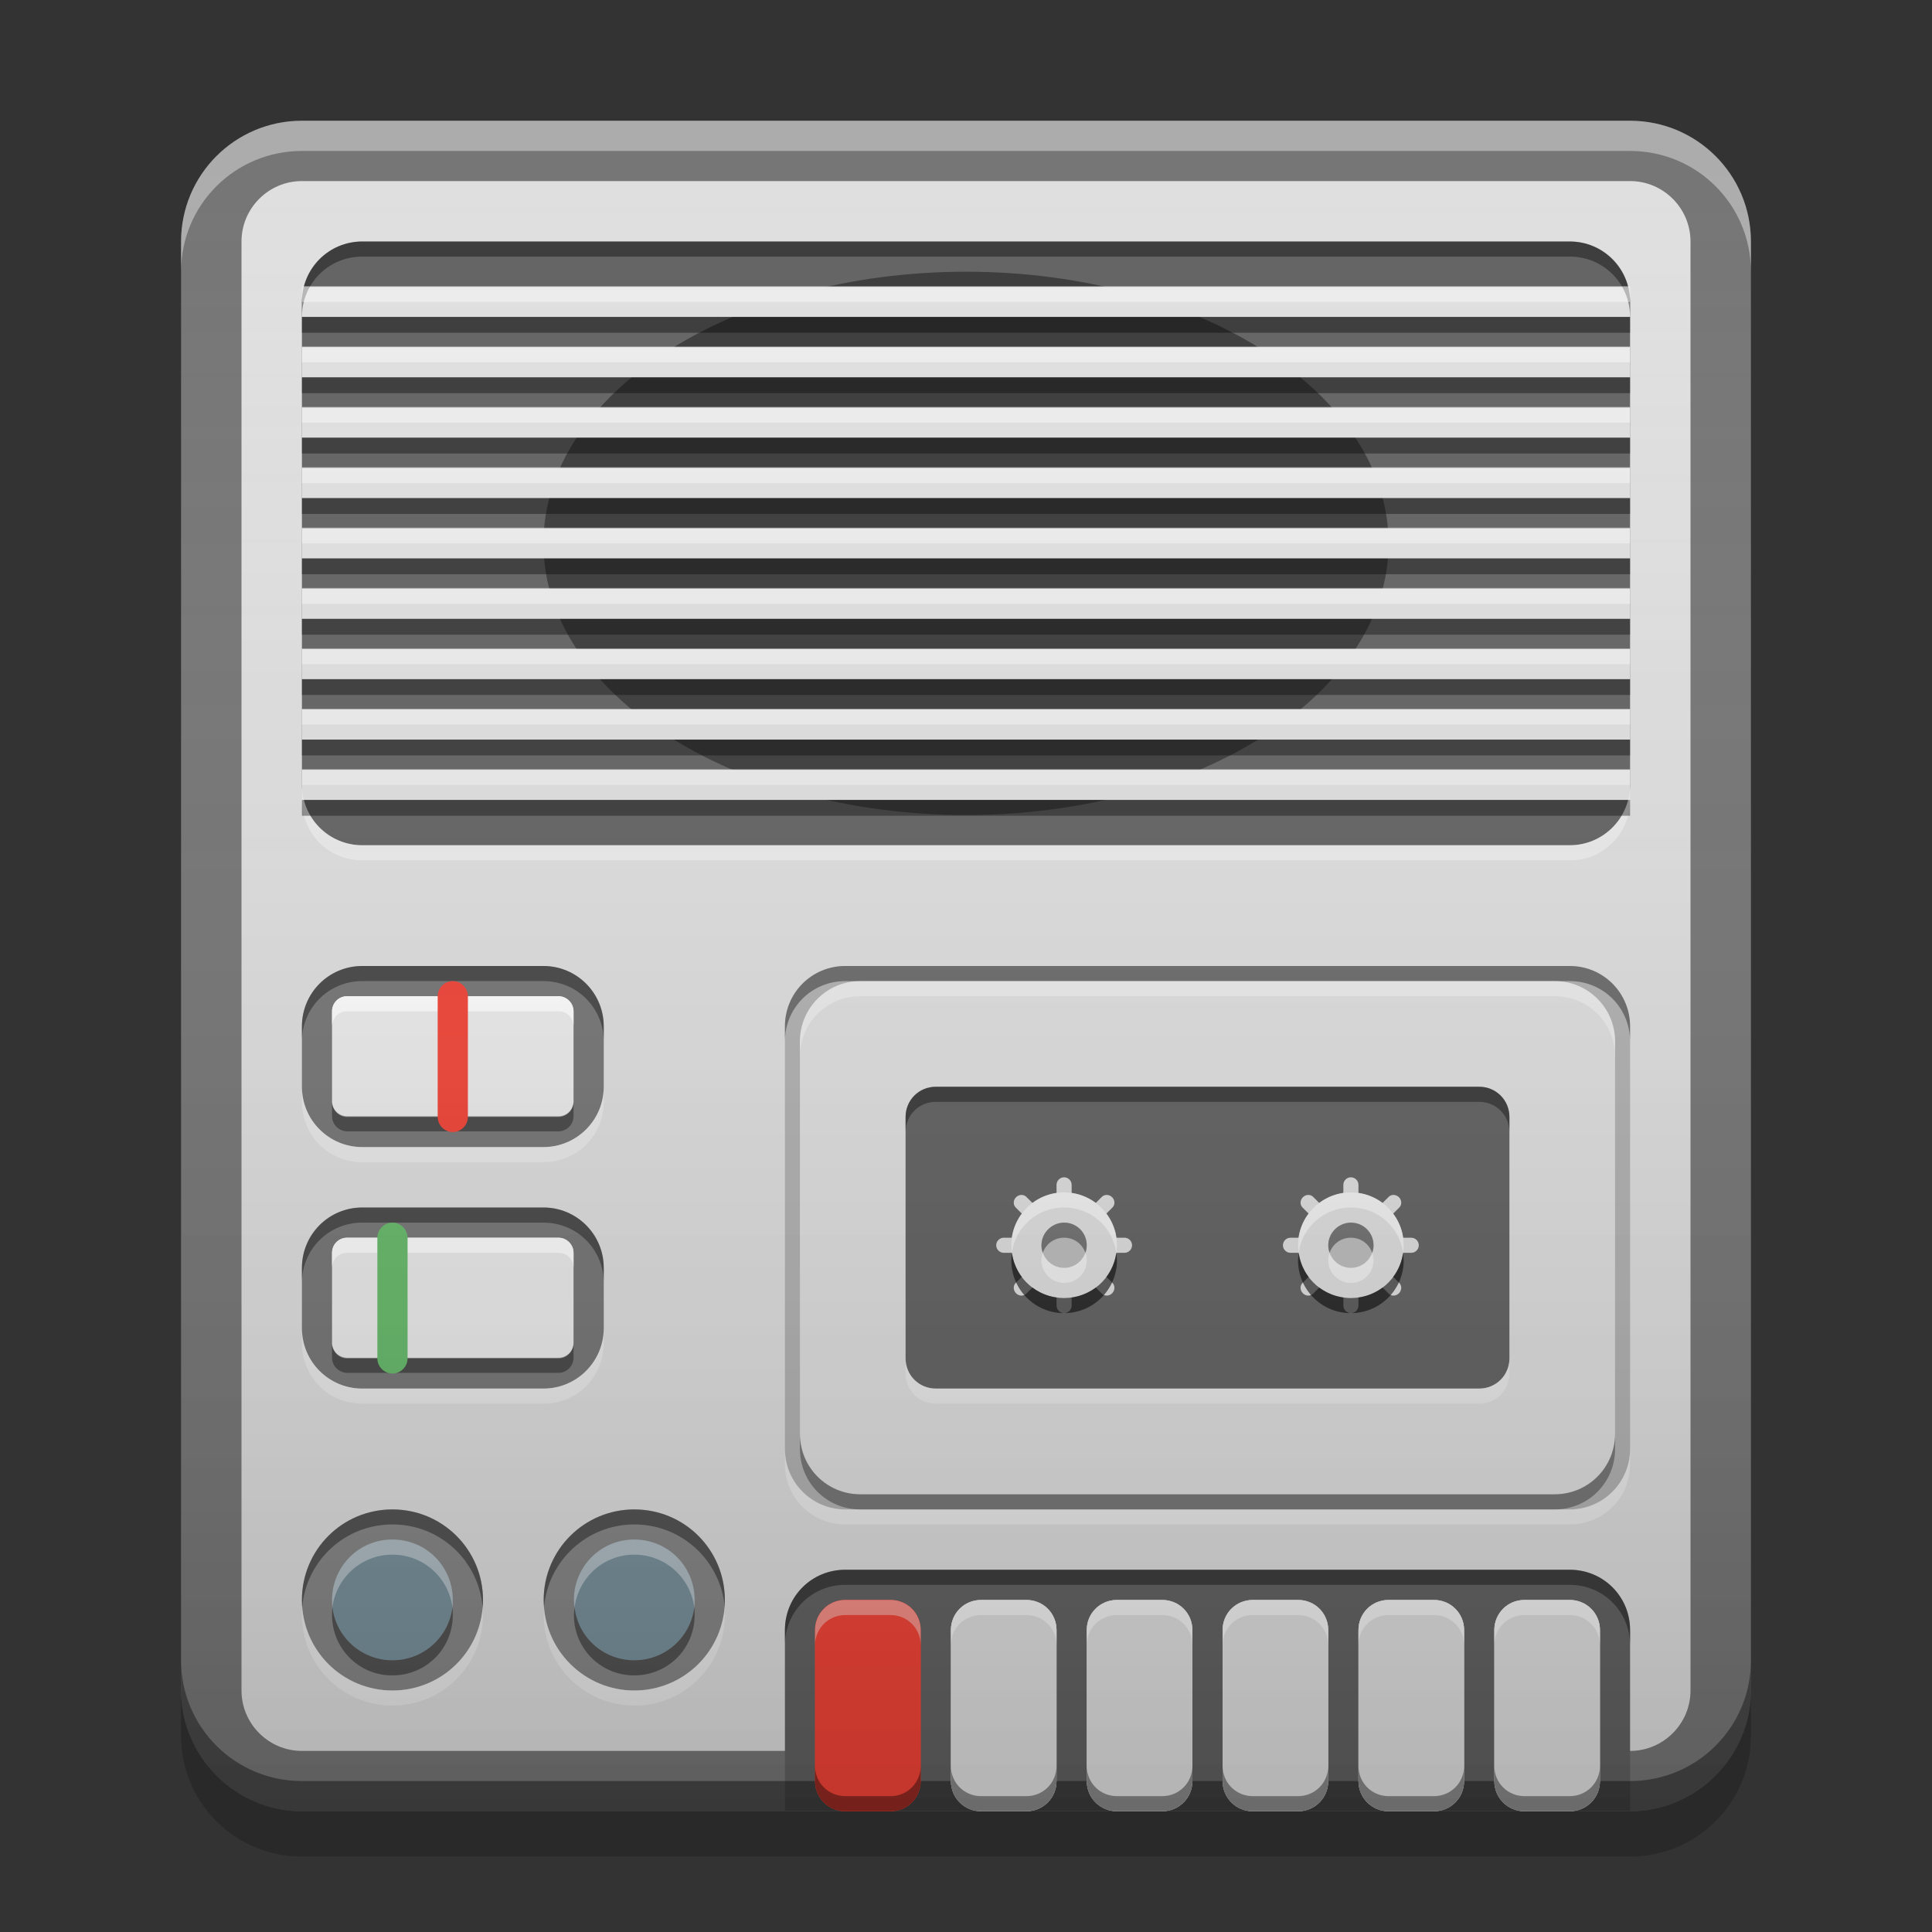 
<svg xmlns="http://www.w3.org/2000/svg" xmlns:xlink="http://www.w3.org/1999/xlink" width="22" height="22" viewBox="0 0 22 22" version="1.1">
<rect x="0" y="0" width="22" height="22" fill="#333333" stroke="none"/>
<defs>
<linearGradient id="linear0" gradientUnits="userSpaceOnUse" x1="8.467" y1="-199.125" x2="8.467" y2="-213.942" gradientTransform="matrix(1.299,0,0,1.299,-2.063,279.331)">
<stop offset="0" style="stop-color:rgb(0%,0%,0%);stop-opacity:0.2;"/>
<stop offset="1" style="stop-color:rgb(100%,100%,100%);stop-opacity:0;"/>
</linearGradient>
</defs>
<g id="surface1">
<path style=" stroke:none;fill-rule:nonzero;fill:rgb(45.882%,45.882%,45.882%);fill-opacity:1;" d="M 3.438 1.375 L 18.562 1.375 C 19.32 1.375 19.938 1.992 19.938 2.75 L 19.938 19.25 C 19.938 20.008 19.32 20.625 18.562 20.625 L 3.438 20.625 C 2.68 20.625 2.062 20.008 2.062 19.25 L 2.062 2.75 C 2.062 1.992 2.68 1.375 3.438 1.375 Z M 3.438 1.375 "/>
<path style=" stroke:none;fill-rule:nonzero;fill:rgb(87.843%,87.843%,87.843%);fill-opacity:0.996;" d="M 3.438 2.062 L 18.562 2.062 C 18.941 2.062 19.25 2.371 19.25 2.75 L 19.25 19.25 C 19.25 19.629 18.941 19.938 18.562 19.938 L 3.438 19.938 C 3.059 19.938 2.75 19.629 2.75 19.25 L 2.75 2.75 C 2.75 2.371 3.059 2.062 3.438 2.062 Z M 3.438 2.062 "/>
<path style=" stroke:none;fill-rule:nonzero;fill:rgb(45.882%,45.882%,45.882%);fill-opacity:1;" d="M 4.125 11 L 6.188 11 C 6.566 11 6.875 11.309 6.875 11.688 L 6.875 12.375 C 6.875 12.754 6.566 13.062 6.188 13.062 L 4.125 13.062 C 3.746 13.062 3.438 12.754 3.438 12.375 L 3.438 11.688 C 3.438 11.309 3.746 11 4.125 11 Z M 4.125 11 "/>
<path style=" stroke:none;fill-rule:nonzero;fill:rgb(45.882%,45.882%,45.882%);fill-opacity:1;" d="M 4.125 13.75 L 6.188 13.75 C 6.566 13.75 6.875 14.059 6.875 14.438 L 6.875 15.125 C 6.875 15.504 6.566 15.812 6.188 15.812 L 4.125 15.812 C 3.746 15.812 3.438 15.504 3.438 15.125 L 3.438 14.438 C 3.438 14.059 3.746 13.75 4.125 13.75 Z M 4.125 13.75 "/>
<path style=" stroke:none;fill-rule:nonzero;fill:rgb(38.039%,38.039%,38.039%);fill-opacity:0.996;" d="M 9.625 17.875 C 9.242 17.875 8.938 18.18 8.938 18.562 L 8.938 20.625 L 18.562 20.625 L 18.562 18.562 C 18.562 18.18 18.258 17.875 17.875 17.875 Z M 9.625 17.875 "/>
<path style=" stroke:none;fill-rule:nonzero;fill:rgb(38.039%,38.039%,38.039%);fill-opacity:0.988;" d="M 4.125 2.75 L 17.875 2.75 C 18.254 2.75 18.562 3.059 18.562 3.438 L 18.562 8.938 C 18.562 9.316 18.254 9.625 17.875 9.625 L 4.125 9.625 C 3.746 9.625 3.438 9.316 3.438 8.938 L 3.438 3.438 C 3.438 3.059 3.746 2.75 4.125 2.75 Z M 4.125 2.75 "/>
<path style=" stroke:none;fill-rule:nonzero;fill:rgb(0%,0%,0%);fill-opacity:0.4;" d="M 11 3.094 C 13.656 3.094 15.812 4.48 15.812 6.188 C 15.812 7.895 13.656 9.281 11 9.281 C 8.344 9.281 6.188 7.895 6.188 6.188 C 6.188 4.48 8.344 3.094 11 3.094 Z M 11 3.094 "/>
<path style=" stroke:none;fill-rule:nonzero;fill:rgb(87.843%,87.843%,87.843%);fill-opacity:0.996;" d="M 3.438 3.266 L 18.562 3.266 L 18.562 3.609 L 3.438 3.609 Z M 3.438 3.266 "/>
<path style=" stroke:none;fill-rule:nonzero;fill:rgb(87.843%,87.843%,87.843%);fill-opacity:0.996;" d="M 3.438 3.953 L 18.562 3.953 L 18.562 4.297 L 3.438 4.297 Z M 3.438 3.953 "/>
<path style=" stroke:none;fill-rule:nonzero;fill:rgb(87.843%,87.843%,87.843%);fill-opacity:0.996;" d="M 3.438 4.641 L 18.562 4.641 L 18.562 4.984 L 3.438 4.984 Z M 3.438 4.641 "/>
<path style=" stroke:none;fill-rule:nonzero;fill:rgb(87.843%,87.843%,87.843%);fill-opacity:0.996;" d="M 3.438 5.328 L 18.562 5.328 L 18.562 5.672 L 3.438 5.672 Z M 3.438 5.328 "/>
<path style=" stroke:none;fill-rule:nonzero;fill:rgb(87.843%,87.843%,87.843%);fill-opacity:0.996;" d="M 3.438 6.016 L 18.562 6.016 L 18.562 6.359 L 3.438 6.359 Z M 3.438 6.016 "/>
<path style=" stroke:none;fill-rule:nonzero;fill:rgb(87.843%,87.843%,87.843%);fill-opacity:0.996;" d="M 3.438 6.703 L 18.562 6.703 L 18.562 7.047 L 3.438 7.047 Z M 3.438 6.703 "/>
<path style=" stroke:none;fill-rule:nonzero;fill:rgb(87.843%,87.843%,87.843%);fill-opacity:0.996;" d="M 3.438 7.391 L 18.562 7.391 L 18.562 7.734 L 3.438 7.734 Z M 3.438 7.391 "/>
<path style=" stroke:none;fill-rule:nonzero;fill:rgb(87.843%,87.843%,87.843%);fill-opacity:0.996;" d="M 3.438 8.078 L 18.562 8.078 L 18.562 8.422 L 3.438 8.422 Z M 3.438 8.078 "/>
<path style=" stroke:none;fill-rule:nonzero;fill:rgb(87.843%,87.843%,87.843%);fill-opacity:0.996;" d="M 3.438 8.766 L 18.562 8.766 L 18.562 9.109 L 3.438 9.109 Z M 3.438 8.766 "/>
<path style=" stroke:none;fill-rule:nonzero;fill:rgb(100%,100%,100%);fill-opacity:0.4;" d="M 3.438 1.375 C 2.676 1.375 2.062 1.988 2.062 2.75 L 2.062 3.094 C 2.062 2.332 2.676 1.719 3.438 1.719 L 18.562 1.719 C 19.324 1.719 19.938 2.332 19.938 3.094 L 19.938 2.75 C 19.938 1.988 19.324 1.375 18.562 1.375 Z M 3.438 1.375 "/>
<path style=" stroke:none;fill-rule:nonzero;fill:rgb(0.784%,0.784%,0.784%);fill-opacity:0.4;" d="M 3.438 20.625 C 2.676 20.625 2.062 20.012 2.062 19.25 L 2.062 18.906 C 2.062 19.668 2.676 20.281 3.438 20.281 L 18.562 20.281 C 19.324 20.281 19.938 19.668 19.938 18.906 L 19.938 19.25 C 19.938 20.012 19.324 20.625 18.562 20.625 Z M 3.438 20.625 "/>
<path style=" stroke:none;fill-rule:nonzero;fill:rgb(0%,0%,0%);fill-opacity:0.4;" d="M 4.125 2.75 C 3.742 2.75 3.438 3.055 3.438 3.438 L 3.438 3.609 C 3.438 3.227 3.742 2.922 4.125 2.922 L 17.875 2.922 C 18.258 2.922 18.562 3.227 18.562 3.609 L 18.562 3.438 C 18.562 3.055 18.258 2.75 17.875 2.75 Z M 4.125 2.75 "/>
<path style=" stroke:none;fill-rule:nonzero;fill:rgb(100%,100%,100%);fill-opacity:0.4;" d="M 4.125 9.797 C 3.742 9.797 3.438 9.492 3.438 9.109 L 3.438 8.938 C 3.438 9.32 3.742 9.625 4.125 9.625 L 17.875 9.625 C 18.258 9.625 18.562 9.32 18.562 8.938 L 18.562 9.109 C 18.562 9.492 18.258 9.797 17.875 9.797 Z M 4.125 9.797 "/>
<path style=" stroke:none;fill-rule:nonzero;fill:rgb(0%,0%,0%);fill-opacity:0.2;" d="M 9.625 11 L 17.875 11 C 18.254 11 18.562 11.309 18.562 11.688 L 18.562 16.5 C 18.562 16.879 18.254 17.188 17.875 17.188 L 9.625 17.188 C 9.246 17.188 8.938 16.879 8.938 16.5 L 8.938 11.688 C 8.938 11.309 9.246 11 9.625 11 Z M 9.625 11 "/>
<path style=" stroke:none;fill-rule:nonzero;fill:rgb(87.843%,87.843%,87.843%);fill-opacity:1;" d="M 9.797 11.172 L 17.703 11.172 C 18.082 11.172 18.391 11.48 18.391 11.859 L 18.391 16.328 C 18.391 16.707 18.082 17.016 17.703 17.016 L 9.797 17.016 C 9.418 17.016 9.109 16.707 9.109 16.328 L 9.109 11.859 C 9.109 11.48 9.418 11.172 9.797 11.172 Z M 9.797 11.172 "/>
<path style=" stroke:none;fill-rule:nonzero;fill:rgb(0%,0%,0%);fill-opacity:0.4;" d="M 9.625 11 C 9.242 11 8.938 11.305 8.938 11.688 L 8.938 11.859 C 8.938 11.477 9.242 11.172 9.625 11.172 L 17.875 11.172 C 18.258 11.172 18.562 11.477 18.562 11.859 L 18.562 11.688 C 18.562 11.305 18.258 11 17.875 11 Z M 9.625 11 "/>
<path style=" stroke:none;fill-rule:nonzero;fill:rgb(100%,100%,100%);fill-opacity:0.4;" d="M 9.625 17.359 C 9.242 17.359 8.938 17.055 8.938 16.672 L 8.938 16.5 C 8.938 16.883 9.242 17.188 9.625 17.188 L 17.875 17.188 C 18.258 17.188 18.562 16.883 18.562 16.5 L 18.562 16.672 C 18.562 17.055 18.258 17.359 17.875 17.359 Z M 9.625 17.359 "/>
<path style=" stroke:none;fill-rule:nonzero;fill:rgb(100%,100%,100%);fill-opacity:0.4;" d="M 9.797 11.172 C 9.414 11.172 9.109 11.477 9.109 11.859 L 9.109 12.031 C 9.109 11.648 9.414 11.344 9.797 11.344 L 17.703 11.344 C 18.086 11.344 18.391 11.648 18.391 12.031 L 18.391 11.859 C 18.391 11.477 18.086 11.172 17.703 11.172 Z M 9.797 11.172 "/>
<path style=" stroke:none;fill-rule:nonzero;fill:rgb(10.196%,10.196%,10.196%);fill-opacity:0.4;" d="M 9.797 17.188 C 9.414 17.188 9.109 16.883 9.109 16.5 L 9.109 16.328 C 9.109 16.711 9.414 17.016 9.797 17.016 L 17.703 17.016 C 18.086 17.016 18.391 16.711 18.391 16.328 L 18.391 16.5 C 18.391 16.883 18.086 17.188 17.703 17.188 Z M 9.797 17.188 "/>
<path style=" stroke:none;fill-rule:nonzero;fill:rgb(38.039%,38.039%,38.039%);fill-opacity:0.996;" d="M 10.656 12.375 L 16.844 12.375 C 17.035 12.375 17.188 12.527 17.188 12.719 L 17.188 15.469 C 17.188 15.66 17.035 15.812 16.844 15.812 L 10.656 15.812 C 10.465 15.812 10.312 15.66 10.312 15.469 L 10.312 12.719 C 10.312 12.527 10.465 12.375 10.656 12.375 Z M 10.656 12.375 "/>
<path style=" stroke:none;fill-rule:nonzero;fill:rgb(0%,0%,0%);fill-opacity:0.4;" d="M 10.656 12.375 C 10.465 12.375 10.312 12.527 10.312 12.719 L 10.312 12.891 C 10.312 12.699 10.465 12.547 10.656 12.547 L 16.844 12.547 C 17.035 12.547 17.188 12.699 17.188 12.891 L 17.188 12.719 C 17.188 12.527 17.035 12.375 16.844 12.375 Z M 10.656 12.375 "/>
<path style=" stroke:none;fill-rule:nonzero;fill:rgb(99.608%,99.608%,99.608%);fill-opacity:0.4;" d="M 10.656 15.984 C 10.465 15.984 10.312 15.832 10.312 15.641 L 10.312 15.469 C 10.312 15.66 10.465 15.812 10.656 15.812 L 16.844 15.812 C 17.035 15.812 17.188 15.66 17.188 15.469 L 17.188 15.641 C 17.188 15.832 17.035 15.984 16.844 15.984 Z M 10.656 15.984 "/>
<path style=" stroke:none;fill-rule:nonzero;fill:rgb(87.843%,87.843%,87.843%);fill-opacity:1;" d="M 12.117 13.578 C 12.449 13.578 12.719 13.848 12.719 14.18 C 12.719 14.512 12.449 14.781 12.117 14.781 C 11.785 14.781 11.516 14.512 11.516 14.18 C 11.516 13.848 11.785 13.578 12.117 13.578 Z M 12.117 13.578 "/>
<path style=" stroke:none;fill-rule:nonzero;fill:rgb(87.843%,87.843%,87.843%);fill-opacity:1;" d="M 12.117 13.406 C 12.164 13.406 12.203 13.445 12.203 13.492 L 12.203 14.867 C 12.203 14.914 12.164 14.953 12.117 14.953 C 12.07 14.953 12.031 14.914 12.031 14.867 L 12.031 13.492 C 12.031 13.445 12.07 13.406 12.117 13.406 Z M 12.117 13.406 "/>
<path style=" stroke:none;fill-rule:nonzero;fill:rgb(87.843%,87.843%,87.843%);fill-opacity:1;" d="M 12.664 13.633 C 12.699 13.668 12.699 13.723 12.664 13.754 L 11.691 14.727 C 11.66 14.762 11.605 14.762 11.57 14.727 C 11.535 14.691 11.535 14.637 11.57 14.605 L 12.543 13.633 C 12.574 13.598 12.629 13.598 12.664 13.633 Z M 12.664 13.633 "/>
<path style=" stroke:none;fill-rule:nonzero;fill:rgb(87.843%,87.843%,87.843%);fill-opacity:1;" d="M 12.891 14.18 C 12.891 14.227 12.852 14.266 12.805 14.266 L 11.43 14.266 C 11.383 14.266 11.344 14.227 11.344 14.18 C 11.344 14.133 11.383 14.094 11.43 14.094 L 12.805 14.094 C 12.852 14.094 12.891 14.133 12.891 14.18 Z M 12.891 14.18 "/>
<path style=" stroke:none;fill-rule:nonzero;fill:rgb(87.843%,87.843%,87.843%);fill-opacity:1;" d="M 12.664 14.727 C 12.629 14.762 12.574 14.762 12.543 14.727 L 11.57 13.754 C 11.535 13.723 11.535 13.668 11.57 13.633 C 11.605 13.598 11.66 13.598 11.691 13.633 L 12.664 14.605 C 12.699 14.637 12.699 14.691 12.664 14.727 Z M 12.664 14.727 "/>
<path style=" stroke:none;fill-rule:nonzero;fill:rgb(74.118%,74.118%,74.118%);fill-opacity:1;" d="M 12.117 13.922 C 12.258 13.922 12.375 14.039 12.375 14.18 C 12.375 14.32 12.258 14.438 12.117 14.438 C 11.977 14.438 11.859 14.32 11.859 14.18 C 11.859 14.039 11.977 13.922 12.117 13.922 Z M 12.117 13.922 "/>
<path style=" stroke:none;fill-rule:nonzero;fill:rgb(100%,100%,100%);fill-opacity:0.6;" d="M 12.102 13.578 C 11.777 13.586 11.516 13.852 11.516 14.18 C 11.516 14.207 11.52 14.238 11.523 14.266 C 11.562 13.973 11.812 13.75 12.117 13.75 C 12.422 13.75 12.672 13.973 12.711 14.266 C 12.715 14.238 12.719 14.207 12.719 14.18 C 12.719 13.848 12.449 13.578 12.117 13.578 C 12.113 13.578 12.105 13.578 12.102 13.578 Z M 12.102 13.578 "/>
<path style=" stroke:none;fill-rule:nonzero;fill:rgb(0.392%,0.392%,0.392%);fill-opacity:0.6;" d="M 12.102 14.953 C 11.777 14.945 11.516 14.68 11.516 14.352 C 11.516 14.324 11.52 14.293 11.523 14.266 C 11.562 14.559 11.812 14.781 12.117 14.781 C 12.422 14.781 12.672 14.559 12.711 14.266 C 12.715 14.293 12.719 14.324 12.719 14.352 C 12.719 14.684 12.449 14.953 12.117 14.953 C 12.113 14.953 12.105 14.953 12.102 14.953 Z M 12.102 14.953 "/>
<path style=" stroke:none;fill-rule:nonzero;fill:rgb(0%,0%,0%);fill-opacity:0.4;" d="M 12.105 13.922 C 11.969 13.93 11.859 14.043 11.859 14.18 C 11.859 14.211 11.863 14.238 11.875 14.266 C 11.91 14.164 12.004 14.094 12.117 14.094 C 12.23 14.094 12.324 14.164 12.359 14.266 C 12.371 14.238 12.375 14.211 12.375 14.18 C 12.375 14.035 12.262 13.922 12.117 13.922 C 12.113 13.922 12.109 13.922 12.105 13.922 Z M 12.105 13.922 "/>
<path style=" stroke:none;fill-rule:nonzero;fill:rgb(99.608%,99.608%,99.608%);fill-opacity:0.6;" d="M 12.105 14.609 C 11.969 14.602 11.859 14.488 11.859 14.352 C 11.859 14.32 11.863 14.293 11.875 14.266 C 11.91 14.367 12.004 14.438 12.117 14.438 C 12.23 14.438 12.324 14.367 12.359 14.266 C 12.371 14.293 12.375 14.32 12.375 14.352 C 12.375 14.496 12.262 14.609 12.117 14.609 C 12.113 14.609 12.109 14.609 12.105 14.609 Z M 12.105 14.609 "/>
<path style=" stroke:none;fill-rule:nonzero;fill:rgb(87.843%,87.843%,87.843%);fill-opacity:1;" d="M 15.383 13.578 C 15.715 13.578 15.984 13.848 15.984 14.18 C 15.984 14.512 15.715 14.781 15.383 14.781 C 15.051 14.781 14.781 14.512 14.781 14.18 C 14.781 13.848 15.051 13.578 15.383 13.578 Z M 15.383 13.578 "/>
<path style=" stroke:none;fill-rule:nonzero;fill:rgb(87.843%,87.843%,87.843%);fill-opacity:1;" d="M 15.383 13.406 C 15.43 13.406 15.469 13.445 15.469 13.492 L 15.469 14.867 C 15.469 14.914 15.43 14.953 15.383 14.953 C 15.336 14.953 15.297 14.914 15.297 14.867 L 15.297 13.492 C 15.297 13.445 15.336 13.406 15.383 13.406 Z M 15.383 13.406 "/>
<path style=" stroke:none;fill-rule:nonzero;fill:rgb(87.843%,87.843%,87.843%);fill-opacity:1;" d="M 15.93 13.633 C 15.965 13.668 15.965 13.723 15.93 13.754 L 14.957 14.727 C 14.926 14.762 14.871 14.762 14.836 14.727 C 14.801 14.691 14.801 14.637 14.836 14.605 L 15.809 13.633 C 15.84 13.598 15.895 13.598 15.93 13.633 Z M 15.93 13.633 "/>
<path style=" stroke:none;fill-rule:nonzero;fill:rgb(87.843%,87.843%,87.843%);fill-opacity:1;" d="M 16.156 14.18 C 16.156 14.227 16.117 14.266 16.07 14.266 L 14.695 14.266 C 14.648 14.266 14.609 14.227 14.609 14.18 C 14.609 14.133 14.648 14.094 14.695 14.094 L 16.07 14.094 C 16.117 14.094 16.156 14.133 16.156 14.18 Z M 16.156 14.18 "/>
<path style=" stroke:none;fill-rule:nonzero;fill:rgb(87.843%,87.843%,87.843%);fill-opacity:1;" d="M 15.93 14.727 C 15.895 14.762 15.84 14.762 15.809 14.727 L 14.836 13.754 C 14.801 13.723 14.801 13.668 14.836 13.633 C 14.871 13.598 14.926 13.598 14.957 13.633 L 15.93 14.605 C 15.965 14.637 15.965 14.691 15.93 14.727 Z M 15.93 14.727 "/>
<path style=" stroke:none;fill-rule:nonzero;fill:rgb(74.118%,74.118%,74.118%);fill-opacity:1;" d="M 15.383 13.922 C 15.523 13.922 15.641 14.039 15.641 14.18 C 15.641 14.32 15.523 14.438 15.383 14.438 C 15.242 14.438 15.125 14.32 15.125 14.18 C 15.125 14.039 15.242 13.922 15.383 13.922 Z M 15.383 13.922 "/>
<path style=" stroke:none;fill-rule:nonzero;fill:rgb(100%,100%,100%);fill-opacity:0.6;" d="M 15.367 13.578 C 15.043 13.586 14.781 13.852 14.781 14.18 C 14.781 14.207 14.785 14.238 14.789 14.266 C 14.828 13.973 15.078 13.75 15.383 13.75 C 15.688 13.75 15.938 13.973 15.977 14.266 C 15.98 14.238 15.984 14.207 15.984 14.18 C 15.984 13.848 15.715 13.578 15.383 13.578 C 15.379 13.578 15.371 13.578 15.367 13.578 Z M 15.367 13.578 "/>
<path style=" stroke:none;fill-rule:nonzero;fill:rgb(0.392%,0.392%,0.392%);fill-opacity:0.6;" d="M 15.367 14.953 C 15.043 14.945 14.781 14.68 14.781 14.352 C 14.781 14.324 14.785 14.293 14.789 14.266 C 14.828 14.559 15.078 14.781 15.383 14.781 C 15.688 14.781 15.938 14.559 15.977 14.266 C 15.98 14.293 15.984 14.324 15.984 14.352 C 15.984 14.684 15.715 14.953 15.383 14.953 C 15.379 14.953 15.371 14.953 15.367 14.953 Z M 15.367 14.953 "/>
<path style=" stroke:none;fill-rule:nonzero;fill:rgb(0%,0%,0%);fill-opacity:0.4;" d="M 15.371 13.922 C 15.234 13.93 15.125 14.043 15.125 14.18 C 15.125 14.211 15.129 14.238 15.141 14.266 C 15.176 14.164 15.27 14.094 15.383 14.094 C 15.496 14.094 15.59 14.164 15.625 14.266 C 15.637 14.238 15.641 14.211 15.641 14.18 C 15.641 14.035 15.527 13.922 15.383 13.922 C 15.379 13.922 15.375 13.922 15.371 13.922 Z M 15.371 13.922 "/>
<path style=" stroke:none;fill-rule:nonzero;fill:rgb(99.608%,99.608%,99.608%);fill-opacity:0.6;" d="M 15.371 14.609 C 15.234 14.602 15.125 14.488 15.125 14.352 C 15.125 14.32 15.129 14.293 15.141 14.266 C 15.176 14.367 15.27 14.438 15.383 14.438 C 15.496 14.438 15.59 14.367 15.625 14.266 C 15.637 14.293 15.641 14.32 15.641 14.352 C 15.641 14.496 15.527 14.609 15.383 14.609 C 15.379 14.609 15.375 14.609 15.371 14.609 Z M 15.371 14.609 "/>
<path style=" stroke:none;fill-rule:nonzero;fill:rgb(0%,0%,0%);fill-opacity:0.2;" d="M 2.062 19.25 L 2.062 19.766 C 2.062 20.527 2.676 21.141 3.438 21.141 L 18.562 21.141 C 19.324 21.141 19.938 20.527 19.938 19.766 L 19.938 19.25 C 19.938 20.012 19.324 20.625 18.562 20.625 L 3.438 20.625 C 2.676 20.625 2.062 20.012 2.062 19.25 Z M 2.062 19.25 "/>
<path style=" stroke:none;fill-rule:nonzero;fill:rgb(95.686%,26.275%,21.176%);fill-opacity:0.996;" d="M 9.625 18.219 L 10.141 18.219 C 10.332 18.219 10.484 18.371 10.484 18.562 L 10.484 20.281 C 10.484 20.473 10.332 20.625 10.141 20.625 L 9.625 20.625 C 9.434 20.625 9.281 20.473 9.281 20.281 L 9.281 18.562 C 9.281 18.371 9.434 18.219 9.625 18.219 Z M 9.625 18.219 "/>
<path style=" stroke:none;fill-rule:nonzero;fill:rgb(87.843%,87.843%,87.843%);fill-opacity:0.996;" d="M 11.172 18.219 L 11.688 18.219 C 11.879 18.219 12.031 18.371 12.031 18.562 L 12.031 20.281 C 12.031 20.473 11.879 20.625 11.688 20.625 L 11.172 20.625 C 10.98 20.625 10.828 20.473 10.828 20.281 L 10.828 18.562 C 10.828 18.371 10.98 18.219 11.172 18.219 Z M 11.172 18.219 "/>
<path style=" stroke:none;fill-rule:nonzero;fill:rgb(87.843%,87.843%,87.843%);fill-opacity:0.996;" d="M 12.719 18.219 L 13.234 18.219 C 13.426 18.219 13.578 18.371 13.578 18.562 L 13.578 20.281 C 13.578 20.473 13.426 20.625 13.234 20.625 L 12.719 20.625 C 12.527 20.625 12.375 20.473 12.375 20.281 L 12.375 18.562 C 12.375 18.371 12.527 18.219 12.719 18.219 Z M 12.719 18.219 "/>
<path style=" stroke:none;fill-rule:nonzero;fill:rgb(87.843%,87.843%,87.843%);fill-opacity:0.996;" d="M 14.266 18.219 L 14.781 18.219 C 14.973 18.219 15.125 18.371 15.125 18.562 L 15.125 20.281 C 15.125 20.473 14.973 20.625 14.781 20.625 L 14.266 20.625 C 14.074 20.625 13.922 20.473 13.922 20.281 L 13.922 18.562 C 13.922 18.371 14.074 18.219 14.266 18.219 Z M 14.266 18.219 "/>
<path style=" stroke:none;fill-rule:nonzero;fill:rgb(87.843%,87.843%,87.843%);fill-opacity:0.996;" d="M 15.812 18.219 L 16.328 18.219 C 16.52 18.219 16.672 18.371 16.672 18.562 L 16.672 20.281 C 16.672 20.473 16.52 20.625 16.328 20.625 L 15.812 20.625 C 15.621 20.625 15.469 20.473 15.469 20.281 L 15.469 18.562 C 15.469 18.371 15.621 18.219 15.812 18.219 Z M 15.812 18.219 "/>
<path style=" stroke:none;fill-rule:nonzero;fill:rgb(87.843%,87.843%,87.843%);fill-opacity:0.996;" d="M 17.359 18.219 L 17.875 18.219 C 18.066 18.219 18.219 18.371 18.219 18.562 L 18.219 20.281 C 18.219 20.473 18.066 20.625 17.875 20.625 L 17.359 20.625 C 17.168 20.625 17.016 20.473 17.016 20.281 L 17.016 18.562 C 17.016 18.371 17.168 18.219 17.359 18.219 Z M 17.359 18.219 "/>
<path style=" stroke:none;fill-rule:nonzero;fill:rgb(95.686%,26.275%,21.176%);fill-opacity:0.996;" d="M 9.625 18.219 L 10.141 18.219 C 10.332 18.219 10.484 18.371 10.484 18.562 L 10.484 20.281 C 10.484 20.473 10.332 20.625 10.141 20.625 L 9.625 20.625 C 9.434 20.625 9.281 20.473 9.281 20.281 L 9.281 18.562 C 9.281 18.371 9.434 18.219 9.625 18.219 Z M 9.625 18.219 "/>
<path style=" stroke:none;fill-rule:nonzero;fill:rgb(87.843%,87.843%,87.843%);fill-opacity:0.996;" d="M 11.172 18.219 L 11.688 18.219 C 11.879 18.219 12.031 18.371 12.031 18.562 L 12.031 20.281 C 12.031 20.473 11.879 20.625 11.688 20.625 L 11.172 20.625 C 10.98 20.625 10.828 20.473 10.828 20.281 L 10.828 18.562 C 10.828 18.371 10.98 18.219 11.172 18.219 Z M 11.172 18.219 "/>
<path style=" stroke:none;fill-rule:nonzero;fill:rgb(87.843%,87.843%,87.843%);fill-opacity:0.996;" d="M 12.719 18.219 L 13.234 18.219 C 13.426 18.219 13.578 18.371 13.578 18.562 L 13.578 20.281 C 13.578 20.473 13.426 20.625 13.234 20.625 L 12.719 20.625 C 12.527 20.625 12.375 20.473 12.375 20.281 L 12.375 18.562 C 12.375 18.371 12.527 18.219 12.719 18.219 Z M 12.719 18.219 "/>
<path style=" stroke:none;fill-rule:nonzero;fill:rgb(87.843%,87.843%,87.843%);fill-opacity:0.996;" d="M 14.266 18.219 L 14.781 18.219 C 14.973 18.219 15.125 18.371 15.125 18.562 L 15.125 20.281 C 15.125 20.473 14.973 20.625 14.781 20.625 L 14.266 20.625 C 14.074 20.625 13.922 20.473 13.922 20.281 L 13.922 18.562 C 13.922 18.371 14.074 18.219 14.266 18.219 Z M 14.266 18.219 "/>
<path style=" stroke:none;fill-rule:nonzero;fill:rgb(87.843%,87.843%,87.843%);fill-opacity:0.996;" d="M 15.812 18.219 L 16.328 18.219 C 16.52 18.219 16.672 18.371 16.672 18.562 L 16.672 20.281 C 16.672 20.473 16.52 20.625 16.328 20.625 L 15.812 20.625 C 15.621 20.625 15.469 20.473 15.469 20.281 L 15.469 18.562 C 15.469 18.371 15.621 18.219 15.812 18.219 Z M 15.812 18.219 "/>
<path style=" stroke:none;fill-rule:nonzero;fill:rgb(87.843%,87.843%,87.843%);fill-opacity:0.996;" d="M 17.359 18.219 L 17.875 18.219 C 18.066 18.219 18.219 18.371 18.219 18.562 L 18.219 20.281 C 18.219 20.473 18.066 20.625 17.875 20.625 L 17.359 20.625 C 17.168 20.625 17.016 20.473 17.016 20.281 L 17.016 18.562 C 17.016 18.371 17.168 18.219 17.359 18.219 Z M 17.359 18.219 "/>
<path style=" stroke:none;fill-rule:nonzero;fill:rgb(100%,100%,100%);fill-opacity:0.4;" d="M 9.625 18.219 C 9.434 18.219 9.281 18.371 9.281 18.562 L 9.281 18.734 C 9.281 18.543 9.434 18.391 9.625 18.391 L 10.141 18.391 C 10.332 18.391 10.484 18.543 10.484 18.734 L 10.484 18.562 C 10.484 18.371 10.332 18.219 10.141 18.219 Z M 9.625 18.219 "/>
<path style=" stroke:none;fill-rule:nonzero;fill:rgb(100%,100%,100%);fill-opacity:0.6;" d="M 11.172 18.219 C 10.98 18.219 10.828 18.371 10.828 18.562 L 10.828 18.734 C 10.828 18.543 10.98 18.391 11.172 18.391 L 11.688 18.391 C 11.879 18.391 12.031 18.543 12.031 18.734 L 12.031 18.562 C 12.031 18.371 11.879 18.219 11.688 18.219 Z M 12.719 18.219 C 12.527 18.219 12.375 18.371 12.375 18.562 L 12.375 18.734 C 12.375 18.543 12.527 18.391 12.719 18.391 L 13.234 18.391 C 13.426 18.391 13.578 18.543 13.578 18.734 L 13.578 18.562 C 13.578 18.371 13.426 18.219 13.234 18.219 Z M 14.266 18.219 C 14.074 18.219 13.922 18.371 13.922 18.562 L 13.922 18.734 C 13.922 18.543 14.074 18.391 14.266 18.391 L 14.781 18.391 C 14.973 18.391 15.125 18.543 15.125 18.734 L 15.125 18.562 C 15.125 18.371 14.973 18.219 14.781 18.219 Z M 15.812 18.219 C 15.621 18.219 15.469 18.371 15.469 18.562 L 15.469 18.734 C 15.469 18.543 15.621 18.391 15.812 18.391 L 16.328 18.391 C 16.52 18.391 16.672 18.543 16.672 18.734 L 16.672 18.562 C 16.672 18.371 16.52 18.219 16.328 18.219 Z M 17.359 18.219 C 17.168 18.219 17.016 18.371 17.016 18.562 L 17.016 18.734 C 17.016 18.543 17.168 18.391 17.359 18.391 L 17.875 18.391 C 18.066 18.391 18.219 18.543 18.219 18.734 L 18.219 18.562 C 18.219 18.371 18.066 18.219 17.875 18.219 Z M 17.359 18.219 "/>
<path style=" stroke:none;fill-rule:nonzero;fill:rgb(0.784%,0.784%,0.784%);fill-opacity:0.4;" d="M 9.625 20.625 C 9.434 20.625 9.281 20.473 9.281 20.281 L 9.281 20.109 C 9.281 20.301 9.434 20.453 9.625 20.453 L 10.141 20.453 C 10.332 20.453 10.484 20.301 10.484 20.109 L 10.484 20.281 C 10.484 20.473 10.332 20.625 10.141 20.625 Z M 9.625 20.625 "/>
<path style=" stroke:none;fill-rule:nonzero;fill:rgb(0.784%,0.784%,0.784%);fill-opacity:0.4;" d="M 11.172 20.625 C 10.98 20.625 10.828 20.473 10.828 20.281 L 10.828 20.109 C 10.828 20.301 10.98 20.453 11.172 20.453 L 11.688 20.453 C 11.879 20.453 12.031 20.301 12.031 20.109 L 12.031 20.281 C 12.031 20.473 11.879 20.625 11.688 20.625 Z M 12.719 20.625 C 12.527 20.625 12.375 20.473 12.375 20.281 L 12.375 20.109 C 12.375 20.301 12.527 20.453 12.719 20.453 L 13.234 20.453 C 13.426 20.453 13.578 20.301 13.578 20.109 L 13.578 20.281 C 13.578 20.473 13.426 20.625 13.234 20.625 Z M 14.266 20.625 C 14.074 20.625 13.922 20.473 13.922 20.281 L 13.922 20.109 C 13.922 20.301 14.074 20.453 14.266 20.453 L 14.781 20.453 C 14.973 20.453 15.125 20.301 15.125 20.109 L 15.125 20.281 C 15.125 20.473 14.973 20.625 14.781 20.625 Z M 15.812 20.625 C 15.621 20.625 15.469 20.473 15.469 20.281 L 15.469 20.109 C 15.469 20.301 15.621 20.453 15.812 20.453 L 16.328 20.453 C 16.52 20.453 16.672 20.301 16.672 20.109 L 16.672 20.281 C 16.672 20.473 16.52 20.625 16.328 20.625 Z M 17.359 20.625 C 17.168 20.625 17.016 20.473 17.016 20.281 L 17.016 20.109 C 17.016 20.301 17.168 20.453 17.359 20.453 L 17.875 20.453 C 18.066 20.453 18.219 20.301 18.219 20.109 L 18.219 20.281 C 18.219 20.473 18.066 20.625 17.875 20.625 Z M 17.359 20.625 "/>
<path style=" stroke:none;fill-rule:nonzero;fill:rgb(0%,0%,0%);fill-opacity:0.4;" d="M 9.625 17.875 C 9.242 17.875 8.938 18.18 8.938 18.562 L 8.938 18.734 C 8.938 18.352 9.242 18.047 9.625 18.047 L 17.875 18.047 C 18.258 18.047 18.562 18.352 18.562 18.734 L 18.562 18.562 C 18.562 18.18 18.258 17.875 17.875 17.875 Z M 9.625 17.875 "/>
<path style=" stroke:none;fill-rule:nonzero;fill:rgb(0%,0%,0%);fill-opacity:0.4;" d="M 4.125 11 C 3.742 11 3.438 11.305 3.438 11.688 L 3.438 11.859 C 3.438 11.477 3.742 11.172 4.125 11.172 L 6.188 11.172 C 6.57 11.172 6.875 11.477 6.875 11.859 L 6.875 11.688 C 6.875 11.305 6.57 11 6.188 11 Z M 4.125 11 "/>
<path style=" stroke:none;fill-rule:nonzero;fill:rgb(99.608%,99.608%,99.608%);fill-opacity:0.4;" d="M 4.125 13.234 C 3.742 13.234 3.438 12.93 3.438 12.547 L 3.438 12.375 C 3.438 12.758 3.742 13.062 4.125 13.062 L 6.188 13.062 C 6.57 13.062 6.875 12.758 6.875 12.375 L 6.875 12.547 C 6.875 12.93 6.57 13.234 6.188 13.234 Z M 4.125 13.234 "/>
<path style=" stroke:none;fill-rule:nonzero;fill:rgb(93.333%,93.333%,93.333%);fill-opacity:0.996;" d="M 3.953 11.344 L 6.359 11.344 C 6.453 11.344 6.531 11.422 6.531 11.516 L 6.531 12.547 C 6.531 12.641 6.453 12.719 6.359 12.719 L 3.953 12.719 C 3.859 12.719 3.781 12.641 3.781 12.547 L 3.781 11.516 C 3.781 11.422 3.859 11.344 3.953 11.344 Z M 3.953 11.344 "/>
<path style=" stroke:none;fill-rule:nonzero;fill:rgb(100%,100%,100%);fill-opacity:1;" d="M 3.945 11.344 C 3.852 11.348 3.781 11.422 3.781 11.516 L 3.781 11.68 C 3.785 11.586 3.859 11.516 3.953 11.516 L 6.359 11.516 C 6.453 11.516 6.527 11.586 6.531 11.68 L 6.531 11.516 C 6.531 11.422 6.453 11.344 6.359 11.344 L 3.953 11.344 C 3.949 11.344 3.949 11.344 3.945 11.344 Z M 3.945 11.344 "/>
<path style=" stroke:none;fill-rule:nonzero;fill:rgb(0.784%,0.784%,0.784%);fill-opacity:0.4;" d="M 3.945 12.883 C 3.852 12.875 3.781 12.801 3.781 12.711 L 3.781 12.547 C 3.785 12.637 3.859 12.711 3.953 12.711 L 6.359 12.711 C 6.453 12.711 6.527 12.637 6.531 12.547 L 6.531 12.711 C 6.531 12.805 6.453 12.883 6.359 12.883 L 3.953 12.883 C 3.949 12.883 3.949 12.883 3.945 12.883 Z M 3.945 12.883 "/>
<path style=" stroke:none;fill-rule:nonzero;fill:rgb(95.686%,26.275%,21.176%);fill-opacity:0.996;" d="M 5.156 11.172 C 5.25 11.172 5.328 11.25 5.328 11.344 L 5.328 12.719 C 5.328 12.812 5.25 12.891 5.156 12.891 C 5.062 12.891 4.984 12.812 4.984 12.719 L 4.984 11.344 C 4.984 11.25 5.062 11.172 5.156 11.172 Z M 5.156 11.172 "/>
<path style=" stroke:none;fill-rule:nonzero;fill:rgb(0%,0%,0%);fill-opacity:0.4;" d="M 4.125 13.75 C 3.742 13.75 3.438 14.055 3.438 14.438 L 3.438 14.609 C 3.438 14.227 3.742 13.922 4.125 13.922 L 6.188 13.922 C 6.57 13.922 6.875 14.227 6.875 14.609 L 6.875 14.438 C 6.875 14.055 6.57 13.75 6.188 13.75 Z M 4.125 13.75 "/>
<path style=" stroke:none;fill-rule:nonzero;fill:rgb(99.608%,99.608%,99.608%);fill-opacity:0.4;" d="M 4.125 15.984 C 3.742 15.984 3.438 15.68 3.438 15.297 L 3.438 15.125 C 3.438 15.508 3.742 15.812 4.125 15.812 L 6.188 15.812 C 6.57 15.812 6.875 15.508 6.875 15.125 L 6.875 15.297 C 6.875 15.68 6.57 15.984 6.188 15.984 Z M 4.125 15.984 "/>
<path style=" stroke:none;fill-rule:nonzero;fill:rgb(93.333%,93.333%,93.333%);fill-opacity:0.996;" d="M 3.953 14.094 L 6.359 14.094 C 6.453 14.094 6.531 14.172 6.531 14.266 L 6.531 15.297 C 6.531 15.391 6.453 15.469 6.359 15.469 L 3.953 15.469 C 3.859 15.469 3.781 15.391 3.781 15.297 L 3.781 14.266 C 3.781 14.172 3.859 14.094 3.953 14.094 Z M 3.953 14.094 "/>
<path style=" stroke:none;fill-rule:nonzero;fill:rgb(100%,100%,100%);fill-opacity:1;" d="M 3.945 14.094 C 3.852 14.098 3.781 14.172 3.781 14.266 L 3.781 14.43 C 3.785 14.336 3.859 14.266 3.953 14.266 L 6.359 14.266 C 6.453 14.266 6.527 14.336 6.531 14.43 L 6.531 14.266 C 6.531 14.172 6.453 14.094 6.359 14.094 L 3.953 14.094 C 3.949 14.094 3.949 14.094 3.945 14.094 Z M 3.945 14.094 "/>
<path style=" stroke:none;fill-rule:nonzero;fill:rgb(0.784%,0.784%,0.784%);fill-opacity:0.4;" d="M 3.945 15.633 C 3.852 15.625 3.781 15.551 3.781 15.461 L 3.781 15.297 C 3.785 15.387 3.859 15.461 3.953 15.461 L 6.359 15.461 C 6.453 15.461 6.527 15.387 6.531 15.297 L 6.531 15.461 C 6.531 15.555 6.453 15.633 6.359 15.633 L 3.953 15.633 C 3.949 15.633 3.949 15.633 3.945 15.633 Z M 3.945 15.633 "/>
<path style=" stroke:none;fill-rule:nonzero;fill:rgb(40%,73.333%,41.569%);fill-opacity:0.996;" d="M 4.469 13.922 C 4.562 13.922 4.641 14 4.641 14.094 L 4.641 15.469 C 4.641 15.562 4.562 15.641 4.469 15.641 C 4.375 15.641 4.297 15.562 4.297 15.469 L 4.297 14.094 C 4.297 14 4.375 13.922 4.469 13.922 Z M 4.469 13.922 "/>
<path style=" stroke:none;fill-rule:nonzero;fill:rgb(0%,0%,0%);fill-opacity:0.4;" d="M 4.469 17.188 C 5.039 17.188 5.5 17.648 5.5 18.219 C 5.5 18.789 5.039 19.25 4.469 19.25 C 3.898 19.25 3.438 18.789 3.438 18.219 C 3.438 17.648 3.898 17.188 4.469 17.188 Z M 4.469 17.188 "/>
<path style=" stroke:none;fill-rule:nonzero;fill:rgb(47.059%,56.471%,61.176%);fill-opacity:1;" d="M 4.469 17.531 C 4.848 17.531 5.156 17.84 5.156 18.219 C 5.156 18.598 4.848 18.906 4.469 18.906 C 4.09 18.906 3.781 18.598 3.781 18.219 C 3.781 17.84 4.09 17.531 4.469 17.531 Z M 4.469 17.531 "/>
<path style=" stroke:none;fill-rule:nonzero;fill:rgb(100%,100%,100%);fill-opacity:0.4;" d="M 4.449 17.531 C 4.078 17.539 3.781 17.844 3.781 18.219 C 3.781 18.246 3.781 18.277 3.785 18.305 C 3.828 17.965 4.117 17.703 4.469 17.703 C 4.82 17.703 5.109 17.965 5.152 18.305 C 5.156 18.277 5.156 18.246 5.156 18.219 C 5.156 17.836 4.852 17.531 4.469 17.531 C 4.461 17.531 4.457 17.531 4.449 17.531 Z M 4.449 17.531 "/>
<path style=" stroke:none;fill-rule:nonzero;fill:rgb(0%,0%,0%);fill-opacity:0.4;" d="M 4.449 19.078 C 4.078 19.07 3.781 18.766 3.781 18.391 C 3.781 18.363 3.781 18.332 3.785 18.305 C 3.828 18.645 4.117 18.906 4.469 18.906 C 4.82 18.906 5.109 18.645 5.152 18.305 C 5.156 18.332 5.156 18.363 5.156 18.391 C 5.156 18.773 4.852 19.078 4.469 19.078 C 4.461 19.078 4.457 19.078 4.449 19.078 Z M 4.449 19.078 "/>
<path style=" stroke:none;fill-rule:nonzero;fill:rgb(0%,0%,0%);fill-opacity:0.4;" d="M 4.469 17.188 C 3.898 17.188 3.438 17.648 3.438 18.219 C 3.438 18.246 3.438 18.277 3.441 18.305 C 3.484 17.773 3.926 17.359 4.469 17.359 C 5.012 17.359 5.453 17.773 5.496 18.305 C 5.5 18.277 5.5 18.246 5.5 18.219 C 5.5 17.648 5.039 17.188 4.469 17.188 Z M 4.469 17.188 "/>
<path style=" stroke:none;fill-rule:nonzero;fill:rgb(99.608%,99.608%,99.608%);fill-opacity:0.4;" d="M 4.469 19.422 C 3.898 19.422 3.438 18.961 3.438 18.391 C 3.438 18.363 3.438 18.332 3.441 18.305 C 3.484 18.836 3.926 19.25 4.469 19.25 C 5.012 19.25 5.453 18.836 5.496 18.305 C 5.5 18.332 5.5 18.363 5.5 18.391 C 5.5 18.961 5.039 19.422 4.469 19.422 Z M 4.469 19.422 "/>
<path style=" stroke:none;fill-rule:nonzero;fill:rgb(0%,0%,0%);fill-opacity:0.4;" d="M 7.223 17.188 C 7.793 17.188 8.254 17.648 8.254 18.219 C 8.254 18.789 7.793 19.25 7.223 19.25 C 6.656 19.25 6.191 18.789 6.191 18.219 C 6.191 17.648 6.656 17.188 7.223 17.188 Z M 7.223 17.188 "/>
<path style=" stroke:none;fill-rule:nonzero;fill:rgb(47.059%,56.471%,61.176%);fill-opacity:1;" d="M 7.223 17.531 C 7.605 17.531 7.91 17.84 7.91 18.219 C 7.91 18.598 7.605 18.906 7.223 18.906 C 6.844 18.906 6.535 18.598 6.535 18.219 C 6.535 17.84 6.844 17.531 7.223 17.531 Z M 7.223 17.531 "/>
<path style=" stroke:none;fill-rule:nonzero;fill:rgb(100%,100%,100%);fill-opacity:0.4;" d="M 7.207 17.531 C 6.832 17.539 6.535 17.844 6.535 18.219 C 6.535 18.246 6.539 18.277 6.543 18.305 C 6.586 17.965 6.871 17.703 7.223 17.703 C 7.574 17.703 7.863 17.965 7.906 18.305 C 7.91 18.277 7.91 18.246 7.91 18.219 C 7.91 17.836 7.605 17.531 7.223 17.531 C 7.219 17.531 7.211 17.531 7.207 17.531 Z M 7.207 17.531 "/>
<path style=" stroke:none;fill-rule:nonzero;fill:rgb(0%,0%,0%);fill-opacity:0.4;" d="M 7.207 19.078 C 6.832 19.07 6.535 18.766 6.535 18.391 C 6.535 18.363 6.539 18.332 6.543 18.305 C 6.582 18.645 6.871 18.906 7.223 18.906 C 7.574 18.906 7.863 18.645 7.906 18.305 C 7.91 18.332 7.91 18.363 7.91 18.391 C 7.91 18.773 7.605 19.078 7.223 19.078 C 7.219 19.078 7.211 19.078 7.207 19.078 Z M 7.207 19.078 "/>
<path style=" stroke:none;fill-rule:nonzero;fill:rgb(0%,0%,0%);fill-opacity:0.4;" d="M 7.223 17.188 C 6.652 17.188 6.191 17.648 6.191 18.219 C 6.191 18.246 6.195 18.277 6.195 18.305 C 6.238 17.773 6.684 17.359 7.223 17.359 C 7.766 17.359 8.207 17.773 8.254 18.305 C 8.254 18.277 8.254 18.246 8.254 18.219 C 8.254 17.648 7.797 17.188 7.223 17.188 Z M 7.223 17.188 "/>
<path style=" stroke:none;fill-rule:nonzero;fill:rgb(99.608%,99.608%,99.608%);fill-opacity:0.4;" d="M 7.223 19.422 C 6.652 19.422 6.191 18.961 6.191 18.391 C 6.191 18.363 6.195 18.332 6.195 18.305 C 6.238 18.836 6.684 19.25 7.223 19.25 C 7.766 19.25 8.207 18.836 8.254 18.305 C 8.254 18.332 8.254 18.363 8.254 18.391 C 8.254 18.961 7.797 19.422 7.223 19.422 Z M 7.223 19.422 "/>
<path style=" stroke:none;fill-rule:nonzero;fill:rgb(0%,0%,0%);fill-opacity:0.4;" d="M 3.438 3.609 L 18.562 3.609 L 18.562 3.789 L 3.438 3.789 Z M 3.438 3.609 "/>
<path style=" stroke:none;fill-rule:nonzero;fill:rgb(100%,100%,100%);fill-opacity:0.4;" d="M 3.438 3.258 L 18.562 3.258 L 18.562 3.438 L 3.438 3.438 Z M 3.438 3.258 "/>
<path style=" stroke:none;fill-rule:nonzero;fill:rgb(0%,0%,0%);fill-opacity:0.4;" d="M 3.438 4.297 L 18.562 4.297 L 18.562 4.477 L 3.438 4.477 Z M 3.438 4.297 "/>
<path style=" stroke:none;fill-rule:nonzero;fill:rgb(100%,100%,100%);fill-opacity:0.4;" d="M 3.438 3.945 L 18.562 3.945 L 18.562 4.125 L 3.438 4.125 Z M 3.438 3.945 "/>
<path style=" stroke:none;fill-rule:nonzero;fill:rgb(0%,0%,0%);fill-opacity:0.4;" d="M 3.438 4.984 L 18.562 4.984 L 18.562 5.164 L 3.438 5.164 Z M 3.438 4.984 "/>
<path style=" stroke:none;fill-rule:nonzero;fill:rgb(100%,100%,100%);fill-opacity:0.4;" d="M 3.438 4.633 L 18.562 4.633 L 18.562 4.812 L 3.438 4.812 Z M 3.438 4.633 "/>
<path style=" stroke:none;fill-rule:nonzero;fill:rgb(0%,0%,0%);fill-opacity:0.4;" d="M 3.438 5.672 L 18.562 5.672 L 18.562 5.852 L 3.438 5.852 Z M 3.438 5.672 "/>
<path style=" stroke:none;fill-rule:nonzero;fill:rgb(100%,100%,100%);fill-opacity:0.4;" d="M 3.438 5.32 L 18.562 5.32 L 18.562 5.5 L 3.438 5.5 Z M 3.438 5.32 "/>
<path style=" stroke:none;fill-rule:nonzero;fill:rgb(0%,0%,0%);fill-opacity:0.4;" d="M 3.438 6.359 L 18.562 6.359 L 18.562 6.539 L 3.438 6.539 Z M 3.438 6.359 "/>
<path style=" stroke:none;fill-rule:nonzero;fill:rgb(100%,100%,100%);fill-opacity:0.4;" d="M 3.438 6.008 L 18.562 6.008 L 18.562 6.188 L 3.438 6.188 Z M 3.438 6.008 "/>
<path style=" stroke:none;fill-rule:nonzero;fill:rgb(0%,0%,0%);fill-opacity:0.4;" d="M 3.438 7.047 L 18.562 7.047 L 18.562 7.227 L 3.438 7.227 Z M 3.438 7.047 "/>
<path style=" stroke:none;fill-rule:nonzero;fill:rgb(100%,100%,100%);fill-opacity:0.4;" d="M 3.438 6.695 L 18.562 6.695 L 18.562 6.875 L 3.438 6.875 Z M 3.438 6.695 "/>
<path style=" stroke:none;fill-rule:nonzero;fill:rgb(0%,0%,0%);fill-opacity:0.4;" d="M 3.438 7.734 L 18.562 7.734 L 18.562 7.914 L 3.438 7.914 Z M 3.438 7.734 "/>
<path style=" stroke:none;fill-rule:nonzero;fill:rgb(100%,100%,100%);fill-opacity:0.4;" d="M 3.438 7.383 L 18.562 7.383 L 18.562 7.562 L 3.438 7.562 Z M 3.438 7.383 "/>
<path style=" stroke:none;fill-rule:nonzero;fill:rgb(0%,0%,0%);fill-opacity:0.4;" d="M 3.438 8.422 L 18.562 8.422 L 18.562 8.602 L 3.438 8.602 Z M 3.438 8.422 "/>
<path style=" stroke:none;fill-rule:nonzero;fill:rgb(100%,100%,100%);fill-opacity:0.4;" d="M 3.438 8.07 L 18.562 8.07 L 18.562 8.25 L 3.438 8.25 Z M 3.438 8.07 "/>
<path style=" stroke:none;fill-rule:nonzero;fill:rgb(0%,0%,0%);fill-opacity:0.4;" d="M 3.438 9.109 L 18.562 9.109 L 18.562 9.289 L 3.438 9.289 Z M 3.438 9.109 "/>
<path style=" stroke:none;fill-rule:nonzero;fill:rgb(100%,100%,100%);fill-opacity:0.4;" d="M 3.438 8.758 L 18.562 8.758 L 18.562 8.938 L 3.438 8.938 Z M 3.438 8.758 "/>
<path style=" stroke:none;fill-rule:nonzero;fill:url(#linear0);" d="M 3.438 1.375 L 18.562 1.375 C 19.32 1.375 19.938 1.992 19.938 2.75 L 19.938 19.25 C 19.938 20.008 19.32 20.625 18.562 20.625 L 3.438 20.625 C 2.68 20.625 2.062 20.008 2.062 19.25 L 2.062 2.75 C 2.062 1.992 2.68 1.375 3.438 1.375 Z M 3.438 1.375 "/>
</g>
</svg>
